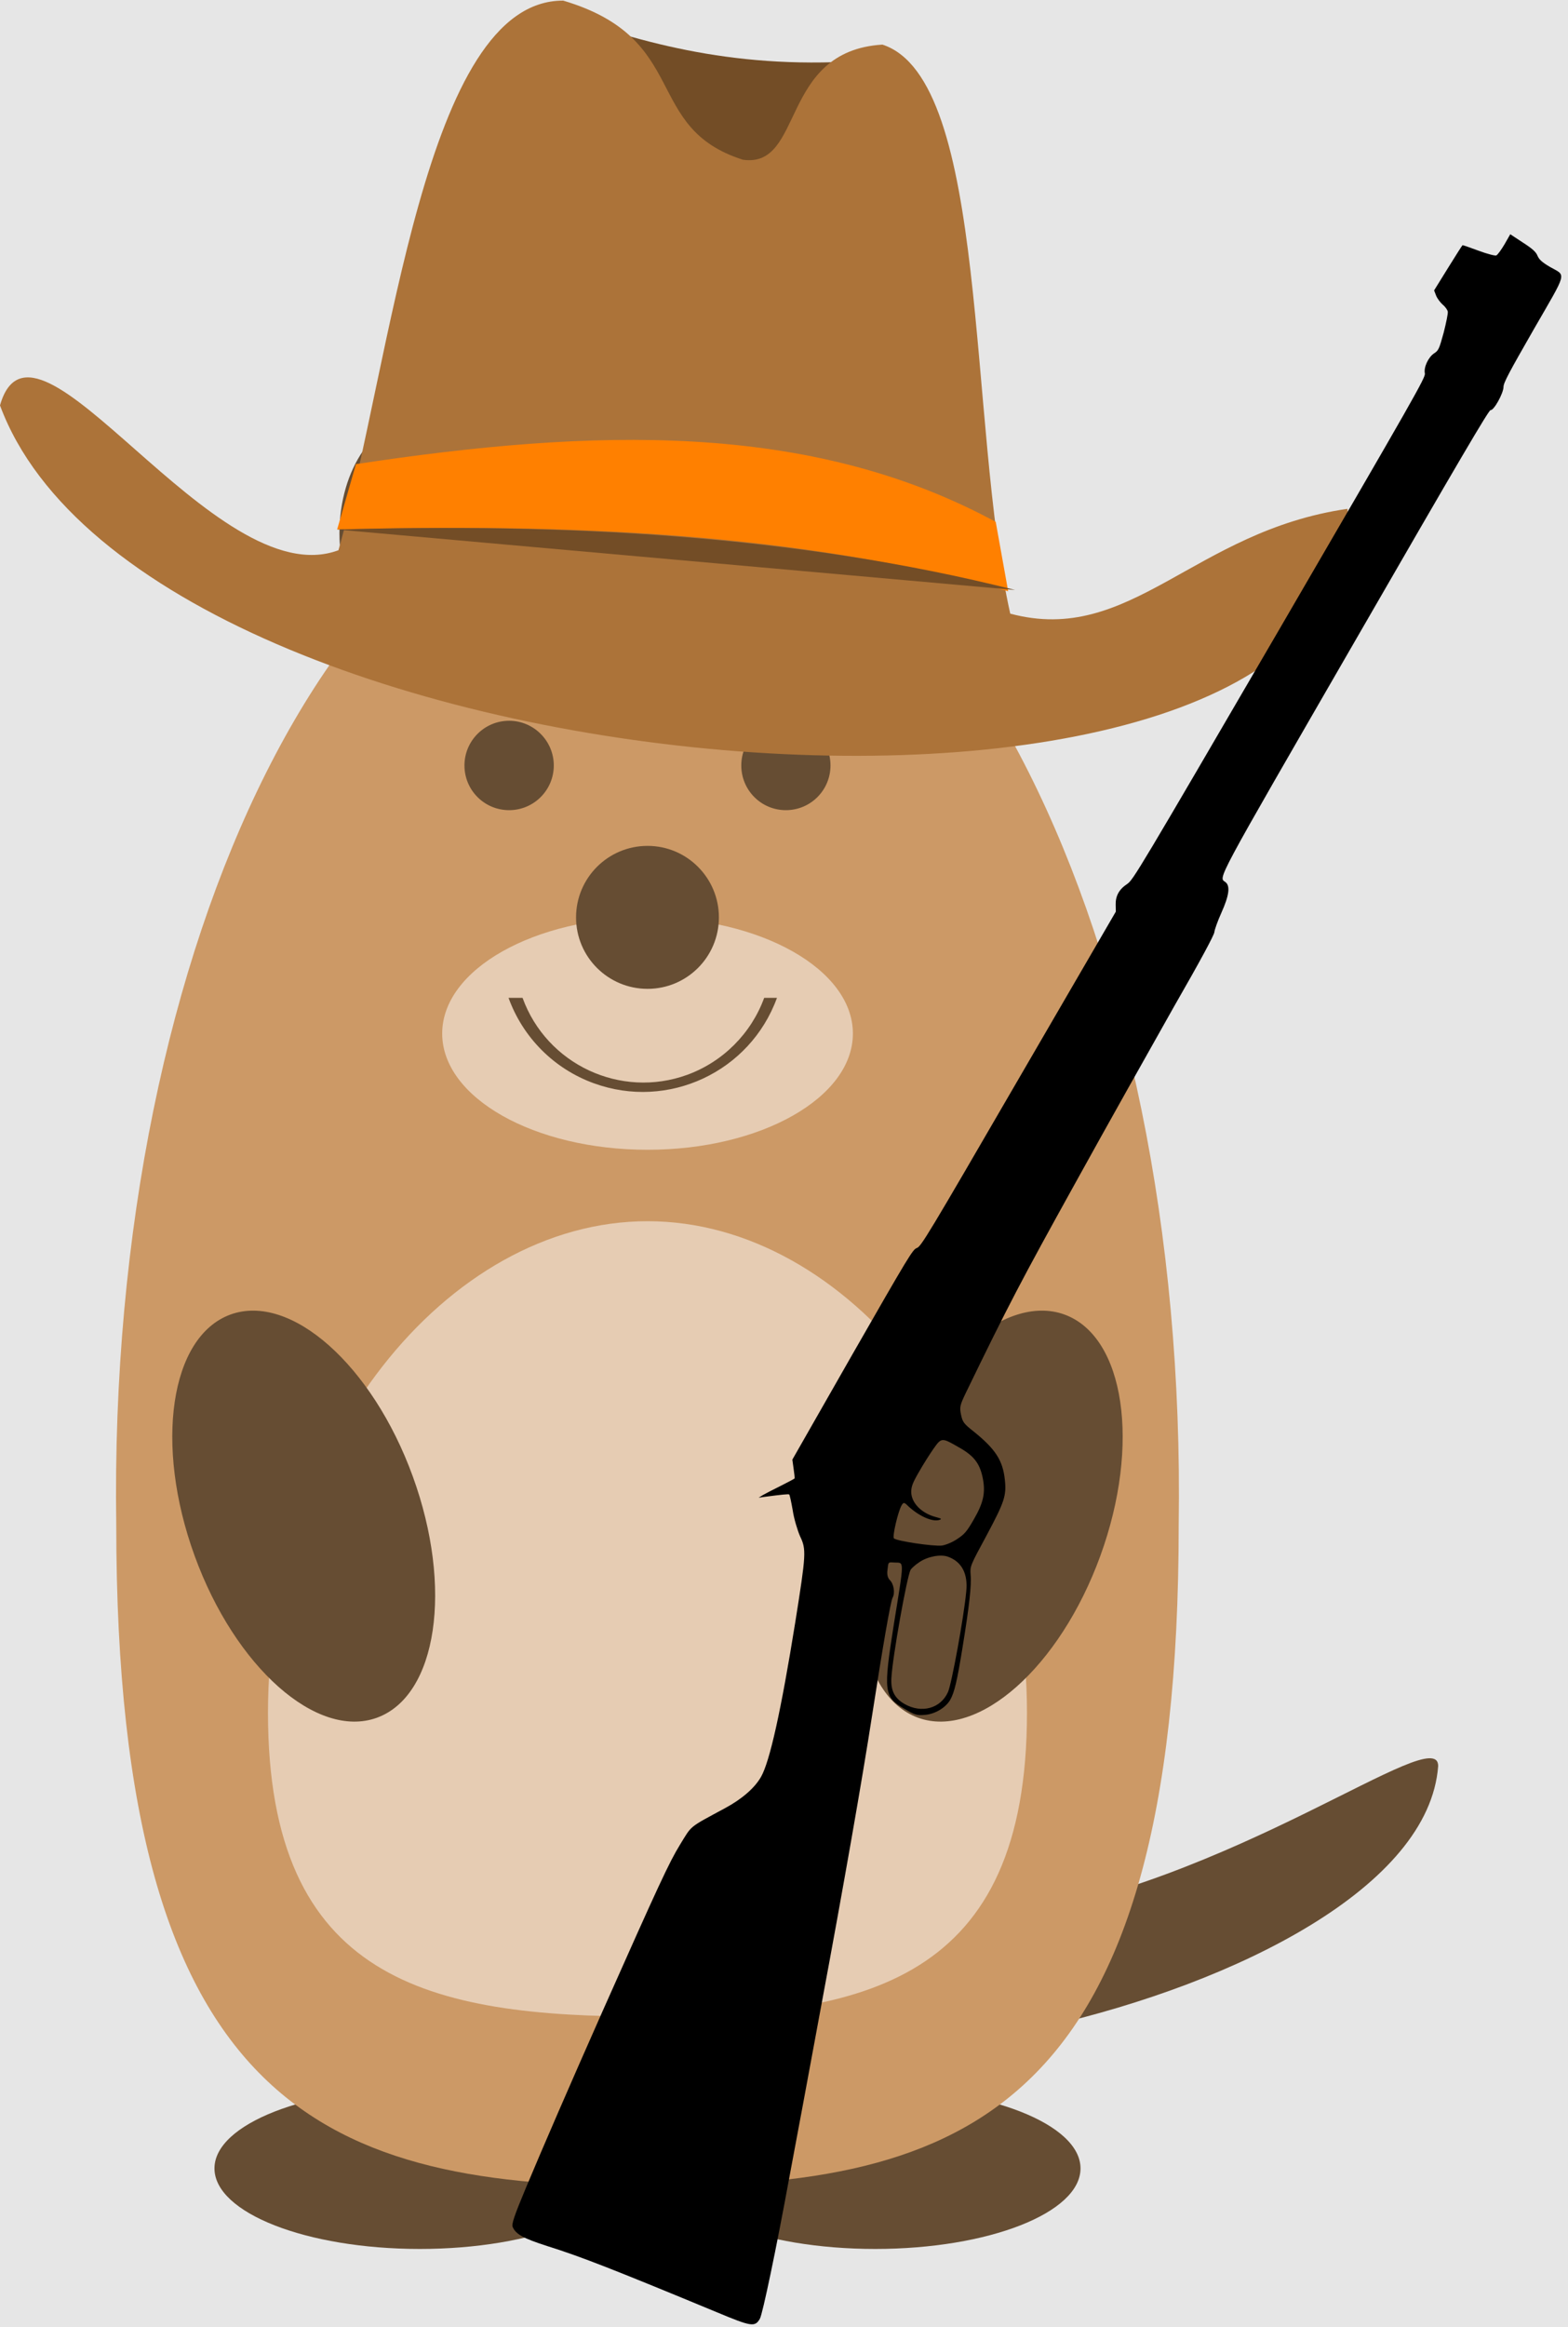 <?xml version='1.0' encoding='UTF-8'?>
<!-- This file was generated by dvisvgm 2.6.3 -->
<svg version='1.1' xmlns='http://www.w3.org/2000/svg' xmlns:xlink='http://www.w3.org/1999/xlink' viewBox='0 -73.825 49.782 73.825'>
<g id='page1'>
<g transform='matrix(1 0 0 -1 0 0)'>
<path d='M0 0H49.969V74.102H0Z' fill='#e6e6e6'/>
<path d='M19.848 5.039C19.848 6.445 16.93 7.59 13.328 7.59C9.727 7.59 6.809 6.445 6.809 5.039C6.809 3.629 9.727 2.484 13.328 2.484C16.93 2.484 19.848 3.629 19.848 5.039Z' fill='#664d33'/>
<path d='M34.305 5.039C34.305 6.445 31.387 7.59 27.785 7.59C24.184 7.59 21.266 6.445 21.266 5.039C21.266 3.629 24.184 2.484 27.785 2.484C31.387 2.484 34.305 3.629 34.305 5.039Z' fill='#664d33'/>
<path d='M30.336 56.91C30.336 58.949 29.195 60.598 27.785 60.598C26.375 60.598 25.234 58.949 25.234 56.91C25.234 54.875 26.375 53.227 27.785 53.227C29.195 53.227 30.336 54.875 30.336 56.91Z' fill='#664d33'/>
<path d='M15.879 56.91C15.879 58.949 14.738 60.598 13.328 60.598C11.918 60.598 10.777 58.949 10.777 56.91C10.777 54.875 11.918 53.227 13.328 53.227C14.738 53.227 15.879 54.875 15.879 56.91Z' fill='#664d33'/>
<path d='M45.66 17.805C45.094 10.148 21.313 5.609 21.031 11.281C20.465 14.688 23.688 11.832 31.758 12.984C39.145 14.039 45.66 19.227 45.66 17.805' fill='#664d33'/>
<path d='M37.422 25.445C37.422 6.738 30.621 4.469 20.559 4.469C10.492 4.469 3.691 6.738 3.691 25.445C3.406 44.156 11.062 59.18 20.559 59.18C30.055 59.18 37.707 44.156 37.422 25.445Z' fill='#c96'/>
<path d='M32.605 19.496C32.605 10.992 27.5 9.855 20.559 9.855C13.613 9.855 8.508 10.992 8.508 19.496C8.508 28 14.18 35.086 20.559 35.086C26.934 35.086 32.605 28 32.605 19.496Z' fill='#e6ccb3'/>
<path d='M33.797 32.125C31.883 32.82 29.293 30.523 28.008 26.992C26.723 23.461 27.23 20.035 29.145 19.336C31.055 18.641 33.648 20.938 34.934 24.469C36.219 28 35.711 31.426 33.797 32.125Z' fill='#664d33'/>
<path d='M11.969 19.336C13.883 20.035 14.391 23.461 13.105 26.992C11.82 30.523 9.23 32.82 7.316 32.125C5.402 31.426 4.894 28 6.18 24.469C7.465 20.938 10.059 18.641 11.969 19.336Z' fill='#664d33'/>
<path d='M27.078 41.039C27.078 43.074 24.156 44.723 20.559 44.723C16.957 44.723 14.039 43.074 14.039 41.039C14.039 39.004 16.957 37.352 20.559 37.352C24.156 37.352 27.078 39.004 27.078 41.039Z' fill='#e6ccb3'/>
<path d='M22.824 44.723C22.824 45.977 21.809 46.992 20.559 46.992C19.305 46.992 18.289 45.977 18.289 44.723C18.289 43.469 19.305 42.457 20.559 42.457C21.809 42.457 22.824 43.469 22.824 44.723Z' fill='#664d33'/>
<path d='M17.582 49.543C17.582 50.324 16.945 50.961 16.164 50.961C15.379 50.961 14.746 50.324 14.746 49.543C14.746 48.758 15.379 48.125 16.164 48.125C16.945 48.125 17.582 48.758 17.582 49.543Z' fill='#664d33'/>
<path d='M26.367 49.543C26.367 50.324 25.734 50.961 24.949 50.961C24.168 50.961 23.535 50.324 23.535 49.543C23.535 48.758 24.168 48.125 24.949 48.125C25.734 48.125 26.367 48.758 26.367 49.543Z' fill='#664d33'/>
<path d='M24.668 42.172C23.812 39.816 21.207 38.605 18.855 39.461C17.594 39.918 16.602 40.91 16.145 42.172H16.59V42.172C17.359 40.055 19.703 38.961 21.82 39.73C22.953 40.145 23.848 41.039 24.262 42.172Z' fill='#664d33'/>
<path d='M17.883 73.344C20.73 72.352 23.762 71.543 28.016 71.949L23.215 55.461L17.883 73.344' fill='#734d26'/>
<path d='M0 60.965C1.09 64.797 6.809 54.902 10.746 56.371C12.441 62.359 13.469 73.828 17.883 73.805C21.949 72.598 20.387 69.777 23.586 68.758C25.539 68.481 24.734 72.207 28.016 72.41C31.414 71.305 30.723 60.375 32.074 54.359C35.902 53.336 37.898 56.98 42.781 57.684C43.621 45.438 4.684 48.32 0 60.965Z' fill='#ac7339'/>
<path d='M11.301 59.102C18.844 60.242 25.699 60.469 31.613 57.27L32.008 55.07C25.348 56.938 18.016 57.223 10.703 57.027Z' fill='#ff8000'/>
<path d='M10.703 57.027C17.793 57.23 25.25 56.871 32.23 55.109' fill='#734d26'/>
<path d='M45.594 64.449C45.629 64.359 45.723 64.234 45.805 64.16C45.883 64.098 45.957 63.992 45.965 63.941C45.977 63.887 45.914 63.586 45.836 63.277C45.691 62.75 45.672 62.707 45.527 62.613C45.348 62.492 45.195 62.172 45.238 61.977C45.262 61.852 44.926 61.262 40.625 53.875C36.141 46.184 35.977 45.914 35.789 45.785C35.531 45.617 35.414 45.402 35.422 45.129L35.426 44.906L32.336 39.594C29.426 34.582 29.242 34.281 29.105 34.234C28.98 34.191 28.859 33.996 27.059 30.855L25.156 27.523L25.195 27.242C25.219 27.082 25.234 26.941 25.227 26.926C25.219 26.914 25.016 26.805 24.781 26.688C24.539 26.57 24.289 26.438 24.219 26.398L24.086 26.316L24.289 26.344C24.82 26.414 25.031 26.434 25.055 26.418C25.074 26.406 25.121 26.18 25.168 25.914C25.207 25.648 25.32 25.277 25.402 25.09C25.602 24.672 25.594 24.535 25.25 22.371C24.797 19.551 24.438 17.938 24.16 17.457C23.957 17.102 23.547 16.75 23.016 16.465C21.852 15.836 21.977 15.938 21.59 15.309C21.242 14.742 20.934 14.078 19.121 10.004C18.047 7.582 17.242 5.723 16.695 4.418C16.32 3.52 16.238 3.27 16.277 3.18C16.379 2.949 16.613 2.82 17.379 2.574C18.445 2.242 19.551 1.805 22.75 0.48C23.859 0.016 23.969 0 24.125 0.27C24.211 0.418 24.645 2.484 25.066 4.785C25.25 5.75 25.703 8.199 26.078 10.227C26.777 13.965 27.387 17.461 27.684 19.383C28.035 21.648 28.277 23.039 28.34 23.145C28.422 23.293 28.379 23.582 28.246 23.707C28.184 23.773 28.156 23.883 28.176 24.02C28.207 24.289 28.191 24.27 28.406 24.258C28.711 24.246 28.715 24.383 28.383 22.328C28.039 20.156 28.059 19.996 28.723 19.613C29.047 19.422 29.117 19.402 29.367 19.426C29.68 19.449 30.023 19.652 30.168 19.902C30.301 20.137 30.387 20.496 30.562 21.582C30.773 22.875 30.848 23.547 30.816 23.871C30.797 24.145 30.797 24.148 31.324 25.121C31.895 26.191 31.957 26.379 31.902 26.891C31.836 27.504 31.598 27.863 30.914 28.414C30.602 28.66 30.562 28.711 30.512 28.945C30.461 29.188 30.477 29.25 30.66 29.633C32.023 32.441 32.41 33.176 34.125 36.27C35.141 38.109 36.555 40.621 37.258 41.867C38.137 43.395 38.551 44.172 38.555 44.258C38.559 44.324 38.66 44.613 38.781 44.879C39.023 45.418 39.062 45.719 38.91 45.84C38.688 46.012 38.484 45.637 43.016 53.484C46.383 59.32 47.273 60.828 47.324 60.816C47.426 60.797 47.734 61.352 47.734 61.551C47.734 61.684 47.918 62.023 48.691 63.371C49.781 65.262 49.73 65.059 49.207 65.359C48.961 65.504 48.867 65.59 48.816 65.707C48.77 65.828 48.656 65.934 48.352 66.129L47.949 66.394L47.766 66.074C47.664 65.902 47.551 65.746 47.508 65.723C47.477 65.703 47.219 65.769 46.945 65.871C46.672 65.973 46.445 66.051 46.434 66.047C46.426 66.047 46.219 65.723 45.977 65.332L45.531 64.613ZM29.637 27.867C29.891 28.227 29.898 28.227 30.441 27.914C30.918 27.648 31.102 27.41 31.199 26.949C31.293 26.48 31.23 26.164 30.914 25.621C30.699 25.246 30.621 25.156 30.395 25.008C30.25 24.906 30.031 24.816 29.906 24.797C29.637 24.766 28.453 24.941 28.379 25.027C28.328 25.094 28.512 25.879 28.625 26.074C28.68 26.164 28.703 26.168 28.781 26.098C29.145 25.738 29.609 25.531 29.832 25.613C29.906 25.641 29.887 25.652 29.734 25.695C29.273 25.809 28.938 26.137 28.93 26.492C28.93 26.664 28.973 26.785 29.176 27.133C29.312 27.375 29.52 27.699 29.637 27.867ZM29.188 24.27C29.449 24.449 29.859 24.527 30.09 24.445C30.535 24.289 30.738 23.902 30.676 23.332C30.602 22.527 30.211 20.398 30.098 20.152C29.867 19.629 29.258 19.461 28.715 19.773C28.398 19.957 28.277 20.199 28.301 20.598C28.336 21.262 28.793 23.809 28.91 24.027C28.941 24.078 29.062 24.188 29.188 24.27Z'/>
</g>
</g>
</svg>